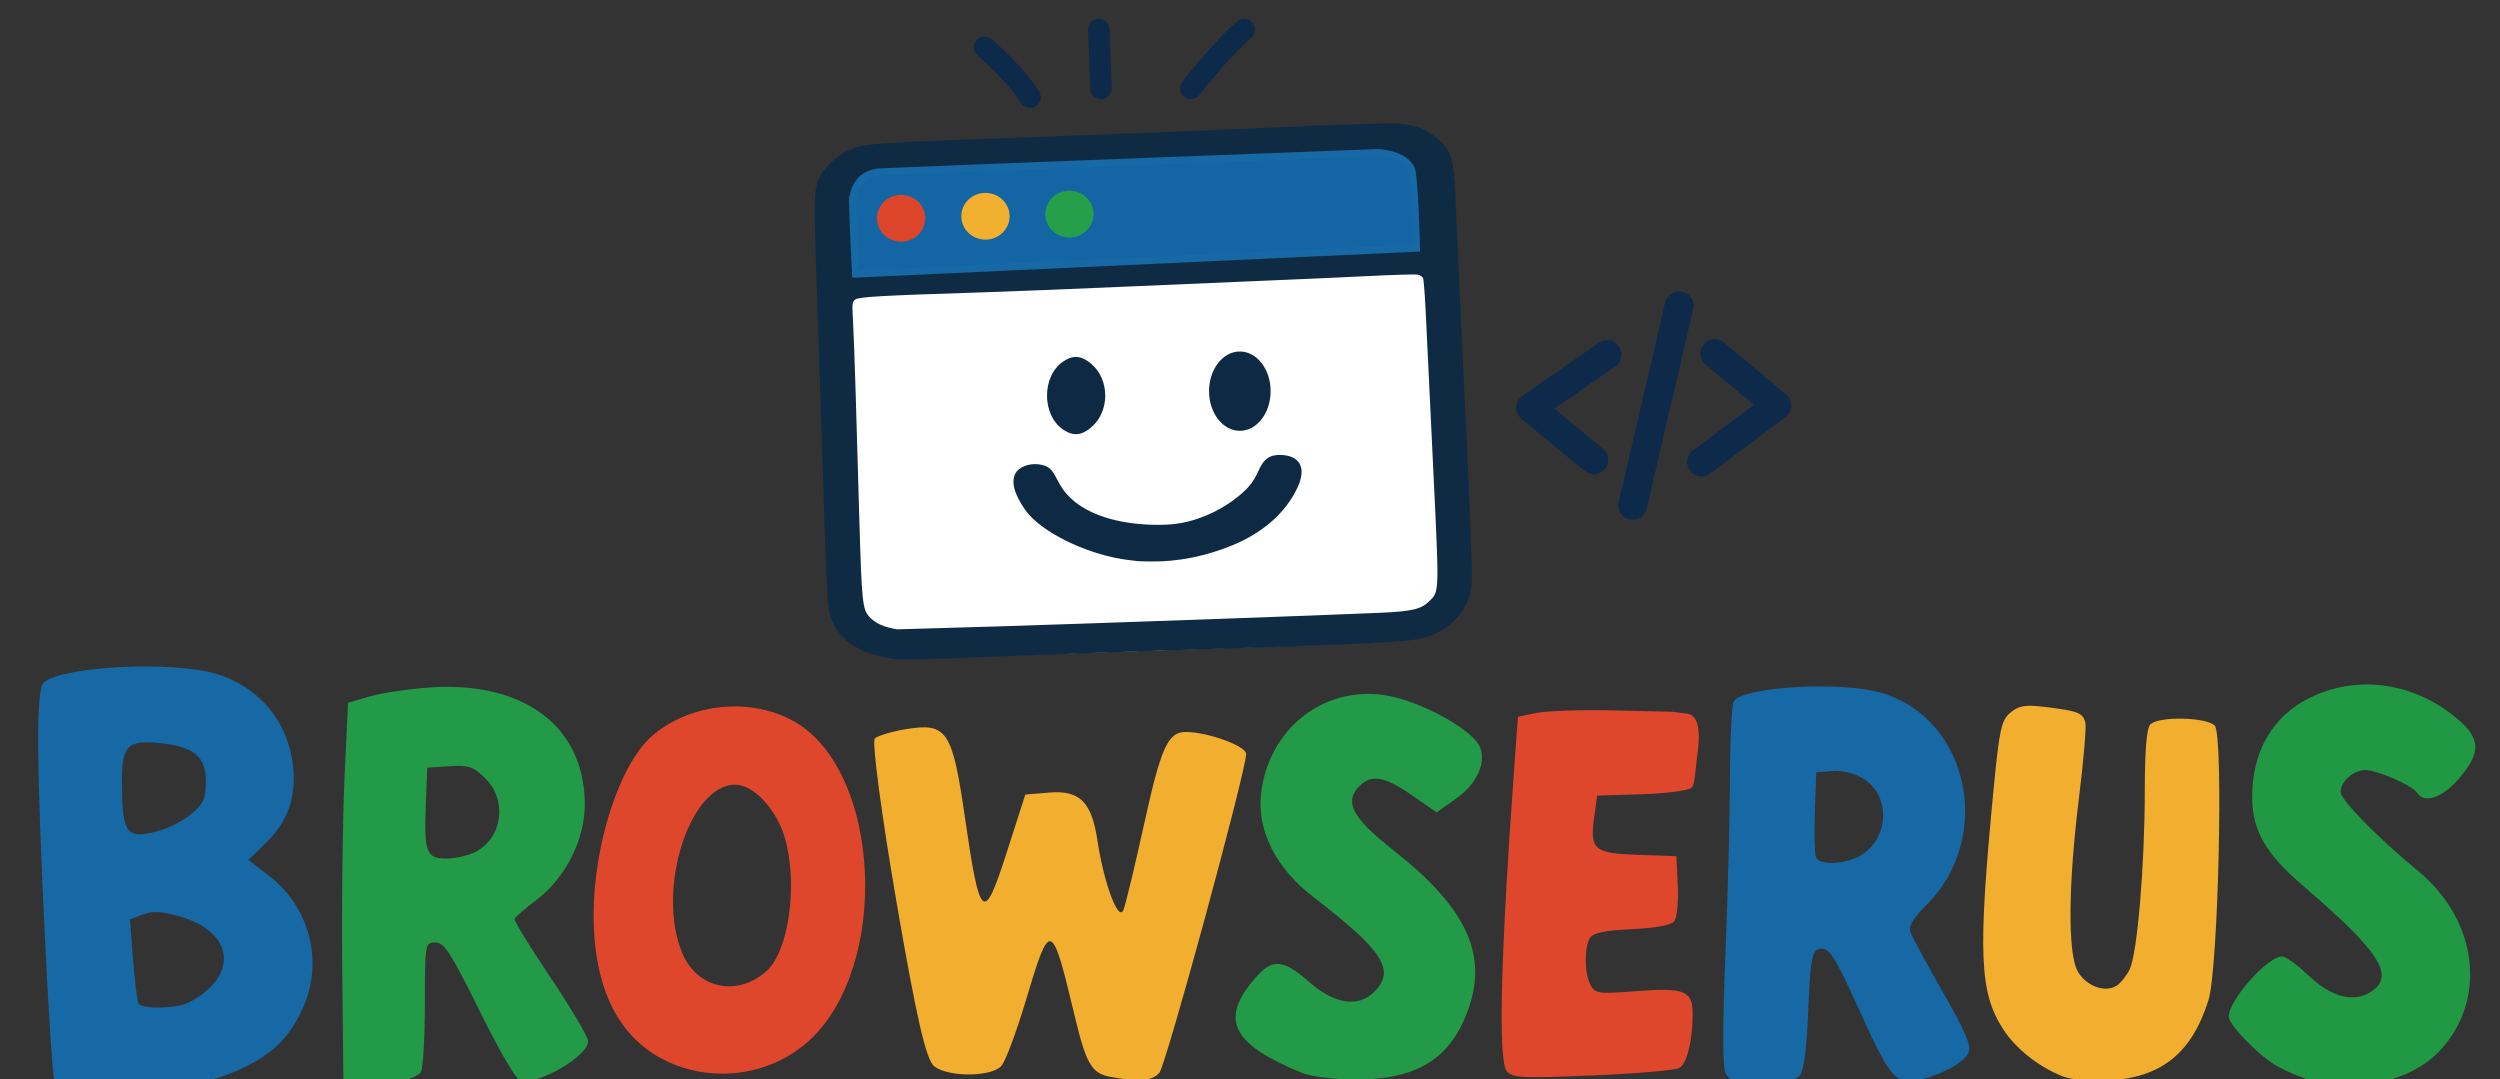 <?xml version="1.0" encoding="UTF-8" standalone="no"?>
<svg
   version="1.0"
   width="1024pt"
   height="442pt"
   viewBox="0 0 1024 442"
   preserveAspectRatio="xMidYMid meet"
   id="svg14"
   sodipodi:docname="logo.svg"
   xml:space="preserve"
   inkscape:version="1.4 (86a8ad7, 2024-10-11)"
   inkscape:export-filename="3947a22b-a942-4950-adcc-5d2586c08a9d.svg"
   inkscape:export-xdpi="96.168106"
   inkscape:export-ydpi="96.168106"
   xmlns:inkscape="http://www.inkscape.org/namespaces/inkscape"
   xmlns:sodipodi="http://sodipodi.sourceforge.net/DTD/sodipodi-0.dtd"
   xmlns="http://www.w3.org/2000/svg"
   xmlns:svg="http://www.w3.org/2000/svg"><rect x="0" y="0" width="1024" height="442" fill="#333333" stroke="none"/><defs
     id="defs14" /><sodipodi:namedview
     id="namedview14"
     pagecolor="#ffffff"
     bordercolor="#000000"
     borderopacity="0.25"
     inkscape:showpageshadow="2"
     inkscape:pageopacity="0.0"
     inkscape:pagecheckerboard="0"
     inkscape:deskcolor="#d1d1d1"
     inkscape:document-units="pt"
     showgrid="false"
     inkscape:zoom="0.81103215"
     inkscape:cx="549.30005"
     inkscape:cy="448.19432"
     inkscape:window-width="1920"
     inkscape:window-height="1001"
     inkscape:window-x="-9"
     inkscape:window-y="-9"
     inkscape:window-maximized="1"
     inkscape:current-layer="svg14"
     showguides="true" /><path
     style="fill:#ffffff;stroke:#ffffff;stroke-width:27.961;stroke-linecap:round;stroke-linejoin:round;paint-order:stroke fill markers"
     d="m 362.501,254.533 c -7.955,-2.994 -8.6,-5.252 -9.662,-33.821 -1.8,-48.428 -3.058,-98.369 -2.49,-98.937 0.964,-0.964 19.187,-2.015 61.164,-3.53 21.87,-0.789 67.853,-2.668 102.185,-4.177 34.331,-1.508 63.55,-2.744 64.931,-2.746 1.481,-0.002 2.878,0.683 3.408,1.673 0.908,1.698 5.522,90.85 5.898,113.99 0.237,14.528 -0.403,16.521 -6.189,19.28 -5.522,2.634 -5.645,2.64 -118.448,6.523 -76.043,2.618 -97.489,2.989 -100.797,1.743 z m 131.264,-28.457 c 4.041,-1.075 10.908,-3.677 15.258,-5.782 17.677,-8.554 29.804,-27.594 21.657,-34.003 -2.666,-2.097 -7.313,-2.491 -10.778,-0.912 -1.212,0.552 -3.734,3.664 -5.603,6.914 -7.065,12.283 -23.741,20.749 -40.874,20.749 -12.498,0 -27.853,-4.721 -33.898,-10.422 -1.376,-1.298 -3.982,-4.673 -5.791,-7.502 -1.809,-2.828 -4.089,-5.57 -5.066,-6.093 -3.983,-2.132 -12.033,-0.171 -13.346,3.252 -1.671,4.355 0.739,11.51 5.829,17.308 6.096,6.943 21.397,14.739 34.748,17.705 9.099,2.021 27.982,1.417 37.865,-1.212 z m -47.139,-51.627 c 7.942,-5.864 8.406,-20.396 0.863,-27.019 -8.277,-7.267 -18.869,0.101 -18.869,13.126 0,12.252 9.892,19.885 18.006,13.893 z m 68.94,-2.824 c 4.615,-4.615 6.136,-9.97 4.75,-16.722 -1.262,-6.147 -4.642,-10.727 -8.97,-12.156 -8.742,-2.885 -16.144,4.505 -16.144,16.117 0,9.76 5.063,16.262 12.664,16.262 3.627,0 4.677,-0.477 7.701,-3.501 z"
     id="path1" /><path
     style="fill:#1669a5;fill-opacity:1;stroke:#320202;stroke-width:0;paint-order:stroke fill markers"
     d="m 27.726,447.129 c -2.255,-0.91 -4.641,-2.529 -5.301,-3.598 -1.594,-2.579 -6.753,-107.317 -6.794,-137.934 -0.023,-17.398 0.654,-24.677 2.432,-26.153 7.925,-6.577 52.088,-8.786 70.23,-3.512 17.425,5.066 29.552,19.303 31.661,37.17 1.537,13.019 -1.865,23.143 -10.664,31.735 l -7.576,7.398 8.284,6.325 c 17.133,13.082 22.795,35.887 13.69,55.146 -5.652,11.955 -12.59,18.516 -25.996,24.58 -19.517,8.829 -57.958,13.687 -69.965,8.843 z M 77.293,410.61 C 97.83,400.059 96.116,381.922 73.974,375.485 66.327,373.262 62.577,373.04 58.549,374.572 l -5.322,2.024 1.26,16.398 c 0.693,9.019 1.728,17.154 2.299,18.079 1.481,2.397 15.56,2.08 20.507,-0.462 z M 65.654,340.121 c 3.905,-1.085 9.704,-4.163 12.887,-6.841 4.824,-4.059 5.787,-6.263 5.787,-13.247 0,-10.246 -4.979,-14.314 -19.19,-15.68 -12.796,-1.23 -15.174,1.098 -15.174,14.846 0,22.841 1.513,24.859 15.691,20.921 z"
     id="path28" /><path
     style="fill:#229a47;fill-opacity:1;stroke:#1669a5;stroke-width:0;stroke-opacity:1;paint-order:stroke fill markers"
     d="m 145.419,443.5 -4.773,-1.327 -0.473,-46.689 c -0.26,-25.679 0.169,-60.398 0.955,-77.155 l 1.427,-30.466 8.591,-2.54 c 4.725,-1.397 15.678,-3.064 24.341,-3.704 38.807,-2.869 63.857,15.739 64.049,47.577 0.088,14.586 -7.76,30.258 -19.681,39.303 -4.714,3.577 -8.807,7.114 -9.096,7.862 -0.289,0.747 6.366,11.603 14.789,24.125 8.423,12.522 15.317,24.208 15.321,25.969 0.013,6.558 -22.514,19.083 -28.317,15.744 -1.747,-1.005 -9.191,-14.042 -16.541,-28.972 -11.256,-22.863 -14.041,-27.148 -17.659,-27.173 -4.239,-0.029 -4.296,0.306 -4.325,25.267 -0.016,13.913 -0.75,26.432 -1.63,27.82 -1.566,2.471 -13.664,6.118 -19.341,5.831 -1.575,-0.08 -5.011,-0.742 -7.637,-1.471 z m 49.36,-94.561 c 11.002,-5.689 13.114,-21.009 4.136,-29.988 -4.969,-4.969 -6.836,-5.613 -14.796,-5.103 l -9.109,0.584 -0.57,14.296 c -0.813,20.387 0.112,22.932 8.338,22.932 3.707,0 9.108,-1.224 12.001,-2.72 z"
     id="path29" /><path
     style="fill:#df472d;fill-opacity:1;stroke:#1669a5;stroke-width:0;stroke-opacity:1;paint-order:stroke fill markers"
     d="m 273.863,435.034 c -20.174,-9.161 -30.691,-29.761 -30.721,-60.175 -0.028,-28.554 10.462,-61.223 23.416,-72.928 15.482,-13.988 41.24,-16.68 59.154,-6.181 35.2,20.628 38.88,99.561 6.068,130.146 -15.295,14.257 -38.561,17.928 -57.917,9.138 z m 40.122,-37.299 c 9.164,-8.258 12.928,-35.598 7.504,-54.508 -3.345,-11.662 -12.803,-21.824 -20.314,-21.824 -18.849,0 -32.468,43.252 -21.719,68.977 6.101,14.602 22.59,18.114 34.529,7.355 z"
     id="path30" /><path
     style="fill:#f2af2f;fill-opacity:1;stroke:#1669a5;stroke-width:0;stroke-opacity:1;paint-order:stroke fill markers"
     d="m 454.39,440.993 c -7.141,-1.375 -9.552,-5.486 -13.923,-23.743 -9.817,-40.998 -10.204,-41.13 -20.431,-6.963 -3.708,12.387 -8.121,24.184 -9.808,26.217 -3.837,4.623 -21.453,4.828 -27.502,0.32 -3.367,-2.509 -7.369,-19.908 -15.596,-67.807 -6.087,-35.438 -10.052,-65.383 -8.812,-66.545 1.241,-1.162 7.116,-2.9 13.055,-3.861 16.448,-2.663 18.736,0.773 23.788,35.718 6.204,42.906 7.731,44.266 17.072,15.202 l 7.739,-24.078 9.789,-0.818 c 12.509,-1.045 17.384,3.815 19.767,19.706 2.631,17.543 8.596,33.449 10.636,28.36 0.893,-2.227 4.667,-17.896 8.387,-34.818 7.018,-31.927 9.806,-38.09 17.225,-38.064 8.962,0.031 24.644,5.748 24.644,8.984 0,6.92 -32.731,127.193 -35.533,130.569 -2.884,3.475 -8.544,3.922 -20.496,1.621 z"
     id="path31" /><path
     style="fill:#229a47;fill-opacity:1;stroke:#1669a5;stroke-width:0;stroke-opacity:1;paint-order:stroke fill markers"
     d="m 533.34,439.459 c -27.252,-11.095 -33.141,-20.778 -21.732,-35.736 8.789,-11.523 13.001,-11.747 24.874,-1.323 10.179,8.938 19.894,10.357 26.394,3.857 8.855,-8.855 3.726,-16.851 -24.884,-38.793 -15.315,-11.745 -23.173,-27.211 -21.476,-42.267 2.955,-26.214 24.938,-43.995 50.124,-40.543 12.354,1.693 31.794,11.387 38.119,19.008 5.041,6.074 1.427,16.469 -8.078,23.237 l -8.224,5.856 -10.139,-7.027 c -11.164,-7.737 -16.557,-8.688 -21.459,-3.787 -6.469,6.469 -2.993,13.063 13.878,26.321 30.252,23.774 39.098,43.181 30.247,66.357 -7.034,18.418 -19.49,26.63 -41.667,27.47 -9.816,0.372 -21.505,-0.813 -25.976,-2.633 z"
     id="path32" /><path
     style="fill:#df472d;fill-opacity:1;stroke:#1669a5;stroke-width:0;stroke-opacity:1;paint-order:stroke fill markers"
     d="m 617.211,438.812 c -3.699,-4.457 -2.582,-48.022 3.283,-128.117 l 1.252,-17.101 7.563,-1.567 c 4.16,-0.862 18.335,-1.328 31.501,-1.036 l 23.938,0.531 6.151,0.752 c 6.162,0.753 5.166,11.022 4.228,17.628 -0.853,6.583 -0.831,11.533 -2.369,12.81 -1.369,1.136 -10.605,2.316 -20.523,2.62 l -18.033,0.554 -1.189,8.591 c -1.885,13.618 -0.268,15.033 17.92,15.674 l 15.724,0.554 0.573,12.099 c 0.321,6.782 -0.338,13.196 -1.5,14.597 -1.288,1.552 -7.859,2.761 -17.358,3.192 -10.884,0.494 -15.803,1.514 -17.084,3.54 -2.432,3.847 -2.327,14.63 0.189,19.331 1.902,3.553 3.259,3.73 19.078,2.493 19.4,-1.518 22.798,-0.112 22.764,9.415 -0.039,11.022 -2.386,20.422 -5.519,22.098 -1.709,0.915 -17.718,2.281 -35.574,3.037 -28.583,1.209 -32.771,1.007 -35.014,-1.696 z"
     id="path33"
     sodipodi:nodetypes="sscsscsssscsscssssssssss" /><path
     style="fill:#1669a5;fill-opacity:1;stroke:#1669a5;stroke-width:0;stroke-opacity:1;paint-order:stroke fill markers"
     d="m 706.832,439.722 c -1.27,-2.374 -1.309,-18.581 -0.114,-48.205 0.99,-24.546 1.834,-57.516 1.876,-73.266 0.042,-15.75 0.752,-29.701 1.578,-31.001 3.838,-6.043 44.193,-8.318 60.617,-3.418 35.848,10.695 46.009,59.419 18.143,87.008 -5.294,5.241 -7.28,8.594 -6.456,10.9 0.654,1.832 6.681,12.975 13.392,24.762 9.862,17.321 11.831,22.125 10.267,25.047 -2.272,4.245 -12.985,9.684 -21.935,11.136 -7.912,1.284 -10.489,-2.057 -23.095,-29.932 -10.083,-22.295 -12.294,-25.473 -16.582,-23.827 -2.368,0.909 -3.129,5.799 -3.861,24.814 -0.585,15.173 -1.789,24.738 -3.351,26.621 -1.761,2.121 -6.071,2.939 -15.502,2.939 -10.814,0 -13.392,-0.616 -14.977,-3.576 z m 55.337,-89.38 c 11.644,-6.878 12.331,-24.409 1.226,-31.271 -3.746,-2.315 -8.681,-3.569 -12.783,-3.25 l -6.682,0.52 -0.56,16.068 c -0.308,8.837 -0.12,17.214 0.417,18.614 1.367,3.563 11.853,3.174 18.381,-0.682 z"
     id="path34" /><path
     style="fill:#f2af2f;fill-opacity:1;stroke:#1669a5;stroke-width:0;stroke-opacity:1;paint-order:stroke fill markers"
     d="m 844.9,440.883 c -9.836,-3.903 -19.212,-11.31 -24.354,-19.24 -9.831,-15.161 -10.468,-31.088 -3.945,-98.62 2.372,-24.564 3.155,-28.078 6.944,-31.191 3.51,-2.884 6.12,-3.278 14.651,-2.212 13.086,1.635 14.94,2.37 15.962,6.33 0.455,1.765 -0.719,15.666 -2.611,30.891 -4.361,35.101 -4.625,63.056 -0.67,70.705 3.175,6.139 11.159,9.252 16.011,6.243 1.675,-1.039 4.104,-4.043 5.398,-6.676 3.139,-6.385 6.202,-42.437 6.222,-73.231 0.012,-16.812 0.761,-25.659 2.307,-27.205 3.415,-3.415 23.422,-2.95 26.379,0.613 3.615,4.356 1.419,99.55 -2.59,112.306 -6.883,21.901 -19.376,31.871 -41.353,33.004 -6.957,0.359 -15.02,-0.396 -18.351,-1.718 z"
     id="path35" /><path
     style="fill:#209844;fill-opacity:1;stroke:#1669a5;stroke-width:0;stroke-opacity:1;paint-order:stroke fill markers"
     d="m 947.159,442.726 c -4.777,-1.353 -11.805,-4.388 -15.617,-6.745 -7.415,-4.583 -18.653,-16.374 -18.653,-19.572 0,-6.732 15.895,-24.657 21.866,-24.657 1.453,0 6.185,3.404 10.515,7.565 9.42,9.05 18.783,11.558 25.856,6.923 10.078,-6.604 3.853,-16.238 -28.414,-43.973 -14.759,-12.686 -20.172,-22.225 -20.236,-35.663 -0.089,-18.659 8.42,-33.357 23.613,-40.79 18.605,-9.103 40.289,-6.69 57.671,6.417 12.401,9.351 13.198,15.278 3.568,26.528 -6.875,8.032 -14.368,10.628 -17.244,5.975 -1.821,-2.947 -16.205,-9.254 -21.218,-9.305 -4.858,-0.049 -10.159,4.643 -10.159,8.991 0,3.199 15.405,18.886 31.865,32.451 24.498,20.188 28.31,52.894 8.591,73.716 -11.468,12.11 -33.751,17.311 -52.006,12.139 z"
     id="path36" /><ellipse
     style="fill:#0e2943;fill-opacity:1;stroke:#1669a5;stroke-width:0;stroke-opacity:1;paint-order:stroke fill markers"
     id="path39-0"
     cx="507.836"
     cy="160.216"
     rx="12.611"
     ry="16.249" /><path
     style="fill:#0e2943;fill-opacity:1;stroke:#1669a5;stroke-width:0;stroke-opacity:1;paint-order:stroke fill markers"
     d="m 435.542,176.014 c -8.908,-5.945 -8.908,-22.034 0,-27.98 4.07,-2.716 7.414,-2.426 11.445,0.995 7.626,6.47 7.626,19.52 0,25.99 -4.031,3.42 -7.375,3.711 -11.445,0.995 z"
     id="path40" /><path
     style="fill:#0e2943;fill-opacity:1;stroke:#1669a5;stroke-width:0;stroke-opacity:1;paint-order:stroke fill markers"
     d="m 465.96,229.837 c -0.506,-0.063 -2.164,-0.264 -3.683,-0.447 -15.312,-1.843 -33.242,-10.041 -40.873,-18.686 -2.192,-2.483 -4.451,-6.298 -5.536,-9.348 -1.168,-3.284 -0.954,-6.396 0.568,-8.233 2.096,-2.531 6.521,-3.652 10.519,-2.665 2.685,0.662 3.997,1.897 5.797,5.457 1.898,3.756 3.456,5.922 5.926,8.244 6.933,6.517 18.623,10.333 33.027,10.78 9.162,0.284 15.185,-0.766 22.796,-3.974 7.116,-3 14.463,-8.246 17.924,-12.801 0.98,-1.289 2.287,-3.539 2.904,-5 2.217,-5.243 4.823,-7.076 9.674,-6.807 7.662,0.425 10.118,5.476 6.471,13.306 -4.773,10.249 -13.98,18.431 -26.631,23.668 -10.764,4.456 -22.204,6.758 -33.103,6.663 -2.673,-0.023 -5.275,-0.094 -5.781,-0.157 z"
     id="path41" /><path
     style="fill:#0f2b43;fill-opacity:1;stroke:#1669a5;stroke-width:0;stroke-dasharray:none;stroke-opacity:1;paint-order:stroke fill markers"
     d="m 363.182,269.394 c -13.695,-2.523 -21.725,-9.189 -23.697,-19.671 -0.42,-2.234 -1.095,-14.327 -1.5,-26.873 -0.405,-12.546 -1.066,-33.217 -1.47,-45.935 -0.404,-12.718 -1.263,-38.451 -1.909,-57.184 -1.38,-40.001 -1.303,-42.725 1.34,-47.62 2.204,-4.081 7.154,-8.57 11.546,-10.472 7.098,-3.073 6.53,-3.034 88.454,-5.965 25.835,-0.924 40.809,-1.533 101.275,-4.116 17.014,-0.727 32.961,-1.15 35.437,-0.939 7.439,0.632 11.241,2.069 15.881,6.002 6.455,5.472 6.997,7.622 7.952,31.548 0.425,10.656 1.265,29.358 1.867,41.56 2.059,41.794 3.293,69.072 4.055,89.682 0.672,18.156 0.624,21.072 -0.397,24.374 -2.678,8.657 -9.8,15.143 -19.299,17.577 -6.705,1.718 -22.298,2.479 -101.105,4.934 -16.812,0.524 -48.299,1.648 -69.972,2.498 -44.881,1.761 -42.325,1.729 -48.458,0.599 z m 45.144,-12.801 c 41.286,-1.275 134.451,-4.592 156.609,-5.575 13.678,-0.607 17.231,-1.46 20.719,-4.978 3.896,-3.929 3.871,-2.937 1.359,-54.846 -1.278,-26.415 -2.617,-54.355 -2.974,-62.089 -0.358,-7.734 -0.882,-14.556 -1.166,-15.161 -0.284,-0.604 -1.263,-1.258 -2.175,-1.452 -0.912,-0.194 -10.405,0.086 -21.094,0.623 -10.69,0.537 -27.059,1.272 -36.376,1.635 -9.317,0.362 -35.501,1.483 -58.187,2.49 -22.686,1.007 -50.527,2.126 -61.87,2.487 -42.605,1.356 -51.409,1.853 -52.885,2.987 -1.227,0.942 -1.317,1.753 -0.916,8.249 0.245,3.962 0.761,18.032 1.147,31.265 0.386,13.234 1.057,36.295 1.49,51.247 0.946,32.652 1.295,36.079 3.982,39.068 2.462,2.739 5.864,4.294 11.459,5.238 0.203,0.034 18.598,-0.501 40.878,-1.189 z"
     id="path42" /><path
     style="fill:#1465a3;fill-opacity:1;stroke:#1669a5;stroke-width:2.941;stroke-dasharray:none;stroke-opacity:1;paint-order:stroke fill markers"
     d="m 349.238,84.001 c -0.13,-7.035 3.157,-13.136 11.49,-13.577 11.448,-0.607 203.599,-7.899 203.599,-7.899 0,0 13.212,0.452 14.2,8.676 1.193,9.927 1.626,30.427 1.626,30.427 l -229.68,10.606 c 0,0 -1.105,-21.198 -1.236,-28.233 z"
     id="path45"
     sodipodi:nodetypes="zscsccz" /><ellipse
     style="fill:#dd452b;fill-opacity:1;stroke:#1631a5;stroke-width:0;stroke-dasharray:none;stroke-opacity:1;paint-order:stroke fill markers"
     id="path46"
     cx="369.096"
     cy="89.401"
     rx="9.895"
     ry="9.576" /><ellipse
     style="fill:#f1b02f;fill-opacity:1;stroke:#1631a5;stroke-width:0;stroke-dasharray:none;stroke-opacity:1;paint-order:stroke fill markers"
     id="path46-4"
     cx="403.638"
     cy="88.575"
     rx="9.895"
     ry="9.576" /><ellipse
     style="fill:#269f4a;fill-opacity:1;stroke:#1631a5;stroke-width:0;stroke-dasharray:none;stroke-opacity:1;paint-order:stroke fill markers"
     id="path46-4-8"
     cx="438.03"
     cy="87.701"
     rx="9.895"
     ry="9.576" /><path
     style="fill:#0e2a4a;fill-opacity:1;stroke:#0e2a4a;stroke-width:8.843;stroke-linecap:round;stroke-dasharray:none;stroke-opacity:1;paint-order:stroke fill markers"
     d="m 450.078,12.099 0.909,24.078"
     id="path47" /><path
     style="fill:#0e2a4a;fill-opacity:1;stroke:#0e2a4a;stroke-width:8.843;stroke-linecap:round;stroke-dasharray:none;stroke-opacity:1;paint-order:stroke fill markers"
     d="m 403.285,19.368 c 0,0 12.266,10.449 18.626,20.443"
     id="path48" /><path
     style="fill:#0e2a4a;fill-opacity:1;stroke:#0e2a4a;stroke-width:8.843;stroke-linecap:round;stroke-dasharray:none;stroke-opacity:1;paint-order:stroke fill markers"
     d="m 487.784,36.177 c 0,0 12.72,-16.355 21.806,-24.078"
     id="path49" /><path
     style="fill:#0e2a4a;fill-opacity:1;stroke:#0e2a4a;stroke-width:11.79;stroke-linecap:round;stroke-dasharray:none;stroke-opacity:1;paint-order:stroke fill markers"
     d="m 687.812,125.216 -19.08,81.773"
     id="path50" /><path
     style="fill:none;fill-opacity:1;stroke:#0e2a4a;stroke-width:11.79;stroke-linecap:round;stroke-linejoin:round;stroke-dasharray:none;stroke-opacity:1;paint-order:stroke fill markers"
     d="m 658.283,145.205 -31.347,21.806 25.895,21.352"
     id="path51" /><path
     style="fill:none;fill-opacity:1;stroke:#0e2a4a;stroke-width:11.79;stroke-linecap:round;stroke-linejoin:round;stroke-dasharray:none;stroke-opacity:1;paint-order:stroke fill markers"
     d="m 702.35,144.75 25.441,21.352 -30.892,23.169"
     id="path52" /></svg>
